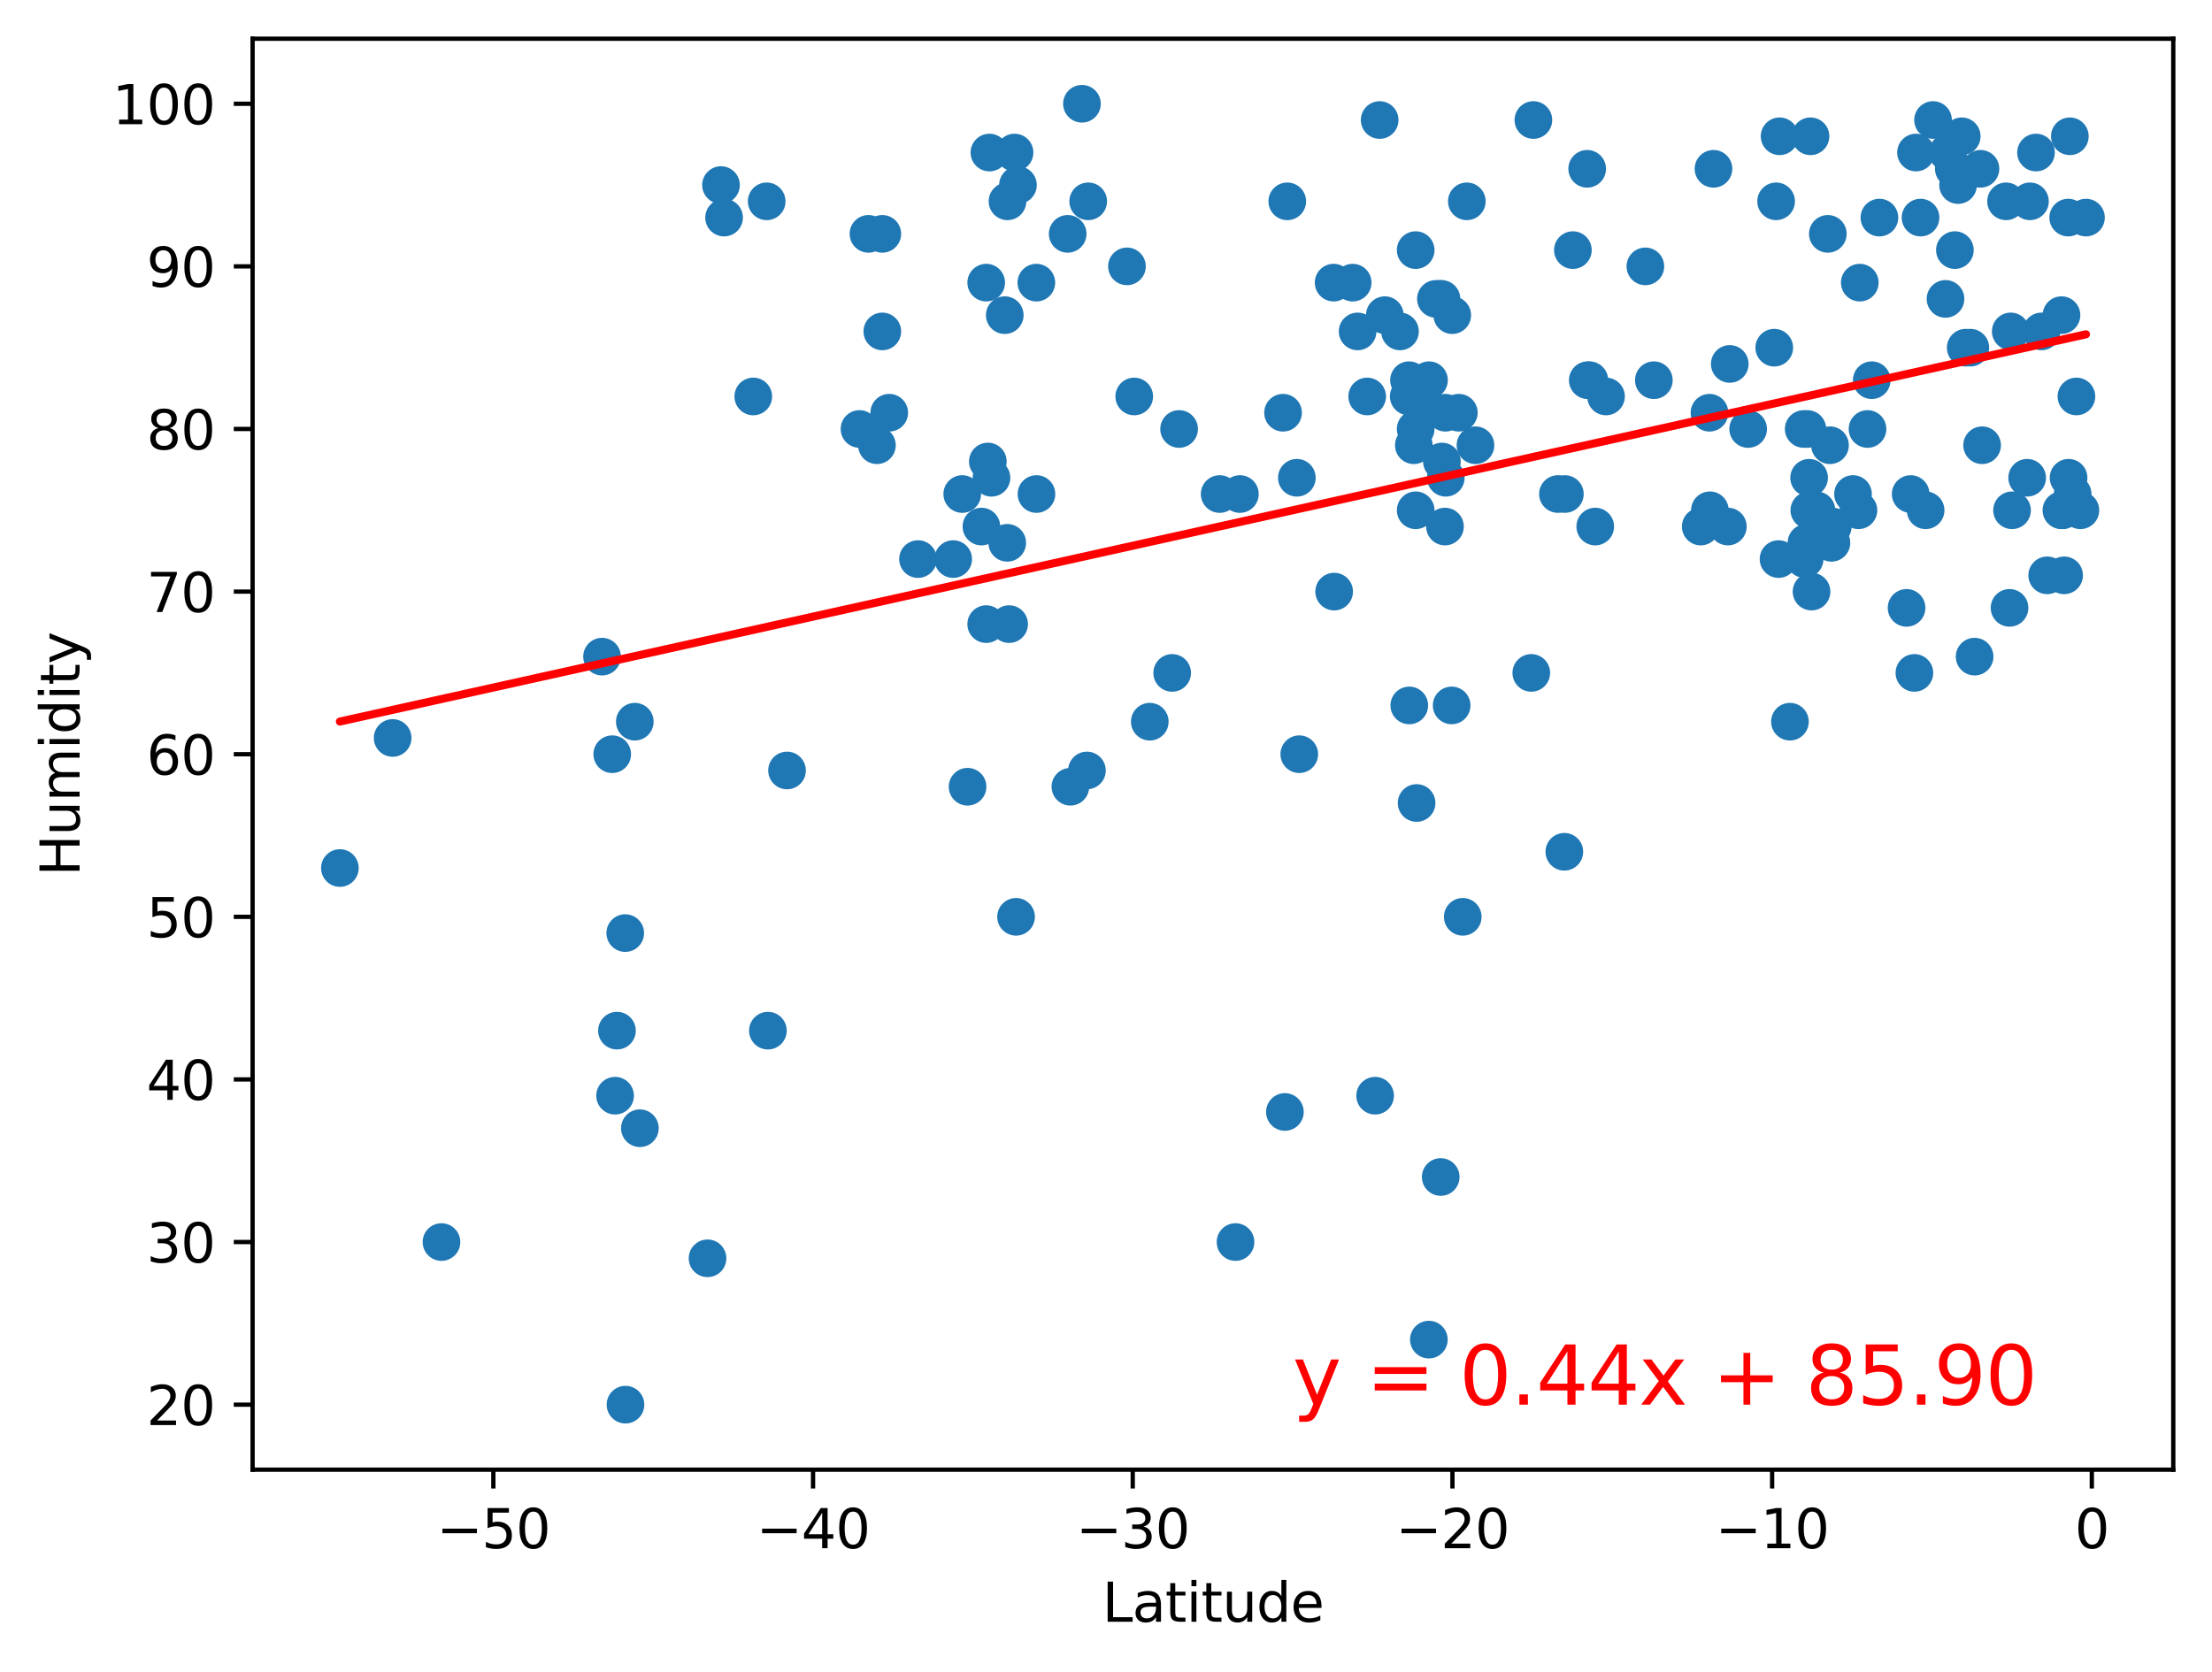 <?xml version="1.0" encoding="utf-8" standalone="no"?>
<!DOCTYPE svg PUBLIC "-//W3C//DTD SVG 1.1//EN"
  "http://www.w3.org/Graphics/SVG/1.1/DTD/svg11.dtd">
<svg xmlns:xlink="http://www.w3.org/1999/xlink" width="411.286pt" height="310.868pt" viewBox="0 0 411.286 310.868" xmlns="http://www.w3.org/2000/svg" version="1.1">
 <defs>
  <style type="text/css">*{stroke-linejoin: round; stroke-linecap: butt}</style>
 </defs>
 <g id="figure_1">
  <g id="patch_1">
   <path d="M 0 310.868 
L 411.286 310.868 
L 411.286 0 
L 0 0 
z
" style="fill: #ffffff"/>
  </g>
  <g id="axes_1">
   <g id="patch_2">
    <path d="M 46.966 273.312 
L 404.086 273.312 
L 404.086 7.2 
L 46.966 7.2 
z
" style="fill: #ffffff"/>
   </g>
   <g id="PathCollection_1">
    <defs>
     <path id="m01542897fd" d="M 0 3 
C 0.796 3 1.559 2.684 2.121 2.121 
C 2.684 1.559 3 0.796 3 0 
C 3 -0.796 2.684 -1.559 2.121 -2.121 
C 1.559 -2.684 0.796 -3 0 -3 
C -0.796 -3 -1.559 -2.684 -2.121 -2.121 
C -2.684 -1.559 -3 -0.796 -3 0 
C -3 0.796 -2.684 1.559 -2.121 2.121 
C -1.559 2.684 -0.796 3 0 3 
z
" style="stroke: #1f77b4"/>
    </defs>
    <g clip-path="url(#p24bef8f88e)">
     <use xlink:href="#m01542897fd" x="186.819" y="58.608" style="fill: #1f77b4; stroke: #1f77b4"/>
     <use xlink:href="#m01542897fd" x="384.548" y="40.464" style="fill: #1f77b4; stroke: #1f77b4"/>
     <use xlink:href="#m01542897fd" x="261.983" y="70.704" style="fill: #1f77b4; stroke: #1f77b4"/>
     <use xlink:href="#m01542897fd" x="113.833" y="140.256" style="fill: #1f77b4; stroke: #1f77b4"/>
     <use xlink:href="#m01542897fd" x="163.048" y="82.8" style="fill: #1f77b4; stroke: #1f77b4"/>
     <use xlink:href="#m01542897fd" x="134.633" y="40.464" style="fill: #1f77b4; stroke: #1f77b4"/>
     <use xlink:href="#m01542897fd" x="188.919" y="170.496" style="fill: #1f77b4; stroke: #1f77b4"/>
     <use xlink:href="#m01542897fd" x="266.986" y="55.584" style="fill: #1f77b4; stroke: #1f77b4"/>
     <use xlink:href="#m01542897fd" x="184.35" y="88.848" style="fill: #1f77b4; stroke: #1f77b4"/>
     <use xlink:href="#m01542897fd" x="269.911" y="131.184" style="fill: #1f77b4; stroke: #1f77b4"/>
     <use xlink:href="#m01542897fd" x="272.733" y="37.44" style="fill: #1f77b4; stroke: #1f77b4"/>
     <use xlink:href="#m01542897fd" x="73.006" y="137.232" style="fill: #1f77b4; stroke: #1f77b4"/>
     <use xlink:href="#m01542897fd" x="257.48" y="58.608" style="fill: #1f77b4; stroke: #1f77b4"/>
     <use xlink:href="#m01542897fd" x="63.198" y="161.424" style="fill: #1f77b4; stroke: #1f77b4"/>
     <use xlink:href="#m01542897fd" x="238.906" y="206.784" style="fill: #1f77b4; stroke: #1f77b4"/>
     <use xlink:href="#m01542897fd" x="183.371" y="52.56" style="fill: #1f77b4; stroke: #1f77b4"/>
     <use xlink:href="#m01542897fd" x="252.427" y="61.632" style="fill: #1f77b4; stroke: #1f77b4"/>
     <use xlink:href="#m01542897fd" x="114.362" y="203.76" style="fill: #1f77b4; stroke: #1f77b4"/>
     <use xlink:href="#m01542897fd" x="330.689" y="103.968" style="fill: #1f77b4; stroke: #1f77b4"/>
     <use xlink:href="#m01542897fd" x="251.51" y="52.56" style="fill: #1f77b4; stroke: #1f77b4"/>
     <use xlink:href="#m01542897fd" x="187.28" y="100.944" style="fill: #1f77b4; stroke: #1f77b4"/>
     <use xlink:href="#m01542897fd" x="263.394" y="149.328" style="fill: #1f77b4; stroke: #1f77b4"/>
     <use xlink:href="#m01542897fd" x="262.878" y="82.8" style="fill: #1f77b4; stroke: #1f77b4"/>
     <use xlink:href="#m01542897fd" x="164.052" y="61.632" style="fill: #1f77b4; stroke: #1f77b4"/>
     <use xlink:href="#m01542897fd" x="373.866" y="61.632" style="fill: #1f77b4; stroke: #1f77b4"/>
     <use xlink:href="#m01542897fd" x="262.925" y="73.728" style="fill: #1f77b4; stroke: #1f77b4"/>
     <use xlink:href="#m01542897fd" x="263.222" y="79.776" style="fill: #1f77b4; stroke: #1f77b4"/>
     <use xlink:href="#m01542897fd" x="146.337" y="143.28" style="fill: #1f77b4; stroke: #1f77b4"/>
     <use xlink:href="#m01542897fd" x="368.237" y="31.392" style="fill: #1f77b4; stroke: #1f77b4"/>
     <use xlink:href="#m01542897fd" x="385.376" y="91.872" style="fill: #1f77b4; stroke: #1f77b4"/>
     <use xlink:href="#m01542897fd" x="317.851" y="76.752" style="fill: #1f77b4; stroke: #1f77b4"/>
     <use xlink:href="#m01542897fd" x="344.535" y="91.872" style="fill: #1f77b4; stroke: #1f77b4"/>
     <use xlink:href="#m01542897fd" x="254.206" y="73.728" style="fill: #1f77b4; stroke: #1f77b4"/>
     <use xlink:href="#m01542897fd" x="268.02" y="55.584" style="fill: #1f77b4; stroke: #1f77b4"/>
     <use xlink:href="#m01542897fd" x="267.632" y="55.584" style="fill: #1f77b4; stroke: #1f77b4"/>
     <use xlink:href="#m01542897fd" x="335.881" y="100.944" style="fill: #1f77b4; stroke: #1f77b4"/>
     <use xlink:href="#m01542897fd" x="111.941" y="122.112" style="fill: #1f77b4; stroke: #1f77b4"/>
     <use xlink:href="#m01542897fd" x="192.692" y="52.56" style="fill: #1f77b4; stroke: #1f77b4"/>
     <use xlink:href="#m01542897fd" x="295.221" y="70.704" style="fill: #1f77b4; stroke: #1f77b4"/>
     <use xlink:href="#m01542897fd" x="118.975" y="209.808" style="fill: #1f77b4; stroke: #1f77b4"/>
     <use xlink:href="#m01542897fd" x="183.675" y="85.824" style="fill: #1f77b4; stroke: #1f77b4"/>
     <use xlink:href="#m01542897fd" x="179.903" y="146.304" style="fill: #1f77b4; stroke: #1f77b4"/>
     <use xlink:href="#m01542897fd" x="263.222" y="94.896" style="fill: #1f77b4; stroke: #1f77b4"/>
     <use xlink:href="#m01542897fd" x="134.057" y="34.416" style="fill: #1f77b4; stroke: #1f77b4"/>
     <use xlink:href="#m01542897fd" x="178.913" y="91.872" style="fill: #1f77b4; stroke: #1f77b4"/>
     <use xlink:href="#m01542897fd" x="165.34" y="76.752" style="fill: #1f77b4; stroke: #1f77b4"/>
     <use xlink:href="#m01542897fd" x="366.352" y="64.656" style="fill: #1f77b4; stroke: #1f77b4"/>
     <use xlink:href="#m01542897fd" x="265.673" y="249.12" style="fill: #1f77b4; stroke: #1f77b4"/>
     <use xlink:href="#m01542897fd" x="268.823" y="88.848" style="fill: #1f77b4; stroke: #1f77b4"/>
     <use xlink:href="#m01542897fd" x="217.946" y="125.136" style="fill: #1f77b4; stroke: #1f77b4"/>
     <use xlink:href="#m01542897fd" x="230.54" y="91.872" style="fill: #1f77b4; stroke: #1f77b4"/>
     <use xlink:href="#m01542897fd" x="238.562" y="76.752" style="fill: #1f77b4; stroke: #1f77b4"/>
     <use xlink:href="#m01542897fd" x="355.258" y="91.872" style="fill: #1f77b4; stroke: #1f77b4"/>
     <use xlink:href="#m01542897fd" x="267.878" y="218.88" style="fill: #1f77b4; stroke: #1f77b4"/>
     <use xlink:href="#m01542897fd" x="248.064" y="110.016" style="fill: #1f77b4; stroke: #1f77b4"/>
     <use xlink:href="#m01542897fd" x="131.556" y="234" style="fill: #1f77b4; stroke: #1f77b4"/>
     <use xlink:href="#m01542897fd" x="336.052" y="79.776" style="fill: #1f77b4; stroke: #1f77b4"/>
     <use xlink:href="#m01542897fd" x="358.039" y="94.896" style="fill: #1f77b4; stroke: #1f77b4"/>
     <use xlink:href="#m01542897fd" x="189.272" y="34.416" style="fill: #1f77b4; stroke: #1f77b4"/>
     <use xlink:href="#m01542897fd" x="187.326" y="37.44" style="fill: #1f77b4; stroke: #1f77b4"/>
     <use xlink:href="#m01542897fd" x="380.645" y="106.992" style="fill: #1f77b4; stroke: #1f77b4"/>
     <use xlink:href="#m01542897fd" x="330.887" y="25.344" style="fill: #1f77b4; stroke: #1f77b4"/>
     <use xlink:href="#m01542897fd" x="142.779" y="191.664" style="fill: #1f77b4; stroke: #1f77b4"/>
     <use xlink:href="#m01542897fd" x="209.539" y="49.536" style="fill: #1f77b4; stroke: #1f77b4"/>
     <use xlink:href="#m01542897fd" x="376.92" y="88.848" style="fill: #1f77b4; stroke: #1f77b4"/>
     <use xlink:href="#m01542897fd" x="383.791" y="106.992" style="fill: #1f77b4; stroke: #1f77b4"/>
     <use xlink:href="#m01542897fd" x="336.376" y="88.848" style="fill: #1f77b4; stroke: #1f77b4"/>
     <use xlink:href="#m01542897fd" x="161.476" y="43.488" style="fill: #1f77b4; stroke: #1f77b4"/>
     <use xlink:href="#m01542897fd" x="268.671" y="97.92" style="fill: #1f77b4; stroke: #1f77b4"/>
     <use xlink:href="#m01542897fd" x="332.81" y="134.208" style="fill: #1f77b4; stroke: #1f77b4"/>
     <use xlink:href="#m01542897fd" x="219.235" y="79.776" style="fill: #1f77b4; stroke: #1f77b4"/>
     <use xlink:href="#m01542897fd" x="356.249" y="28.368" style="fill: #1f77b4; stroke: #1f77b4"/>
     <use xlink:href="#m01542897fd" x="292.453" y="46.512" style="fill: #1f77b4; stroke: #1f77b4"/>
     <use xlink:href="#m01542897fd" x="340.527" y="100.944" style="fill: #1f77b4; stroke: #1f77b4"/>
     <use xlink:href="#m01542897fd" x="202.096" y="143.28" style="fill: #1f77b4; stroke: #1f77b4"/>
     <use xlink:href="#m01542897fd" x="247.965" y="52.56" style="fill: #1f77b4; stroke: #1f77b4"/>
     <use xlink:href="#m01542897fd" x="329.897" y="64.656" style="fill: #1f77b4; stroke: #1f77b4"/>
     <use xlink:href="#m01542897fd" x="241.129" y="88.848" style="fill: #1f77b4; stroke: #1f77b4"/>
     <use xlink:href="#m01542897fd" x="378.561" y="28.368" style="fill: #1f77b4; stroke: #1f77b4"/>
     <use xlink:href="#m01542897fd" x="187.631" y="116.064" style="fill: #1f77b4; stroke: #1f77b4"/>
     <use xlink:href="#m01542897fd" x="290.962" y="91.872" style="fill: #1f77b4; stroke: #1f77b4"/>
     <use xlink:href="#m01542897fd" x="387.853" y="40.464" style="fill: #1f77b4; stroke: #1f77b4"/>
     <use xlink:href="#m01542897fd" x="305.93" y="49.536" style="fill: #1f77b4; stroke: #1f77b4"/>
     <use xlink:href="#m01542897fd" x="177.228" y="103.968" style="fill: #1f77b4; stroke: #1f77b4"/>
     <use xlink:href="#m01542897fd" x="82.086" y="230.976" style="fill: #1f77b4; stroke: #1f77b4"/>
     <use xlink:href="#m01542897fd" x="260.307" y="61.632" style="fill: #1f77b4; stroke: #1f77b4"/>
     <use xlink:href="#m01542897fd" x="285.108" y="22.32" style="fill: #1f77b4; stroke: #1f77b4"/>
     <use xlink:href="#m01542897fd" x="349.445" y="40.464" style="fill: #1f77b4; stroke: #1f77b4"/>
     <use xlink:href="#m01542897fd" x="199.024" y="146.304" style="fill: #1f77b4; stroke: #1f77b4"/>
     <use xlink:href="#m01542897fd" x="188.639" y="28.368" style="fill: #1f77b4; stroke: #1f77b4"/>
     <use xlink:href="#m01542897fd" x="116.3" y="261.216" style="fill: #1f77b4; stroke: #1f77b4"/>
     <use xlink:href="#m01542897fd" x="192.713" y="91.872" style="fill: #1f77b4; stroke: #1f77b4"/>
     <use xlink:href="#m01542897fd" x="373.64" y="113.04" style="fill: #1f77b4; stroke: #1f77b4"/>
     <use xlink:href="#m01542897fd" x="118.033" y="134.208" style="fill: #1f77b4; stroke: #1f77b4"/>
     <use xlink:href="#m01542897fd" x="348.02" y="70.704" style="fill: #1f77b4; stroke: #1f77b4"/>
     <use xlink:href="#m01542897fd" x="274.342" y="82.8" style="fill: #1f77b4; stroke: #1f77b4"/>
     <use xlink:href="#m01542897fd" x="210.893" y="73.728" style="fill: #1f77b4; stroke: #1f77b4"/>
     <use xlink:href="#m01542897fd" x="383.515" y="94.896" style="fill: #1f77b4; stroke: #1f77b4"/>
     <use xlink:href="#m01542897fd" x="114.715" y="191.664" style="fill: #1f77b4; stroke: #1f77b4"/>
     <use xlink:href="#m01542897fd" x="268.745" y="76.752" style="fill: #1f77b4; stroke: #1f77b4"/>
     <use xlink:href="#m01542897fd" x="321.269" y="97.92" style="fill: #1f77b4; stroke: #1f77b4"/>
     <use xlink:href="#m01542897fd" x="336.633" y="25.344" style="fill: #1f77b4; stroke: #1f77b4"/>
     <use xlink:href="#m01542897fd" x="183.368" y="116.064" style="fill: #1f77b4; stroke: #1f77b4"/>
     <use xlink:href="#m01542897fd" x="159.808" y="79.776" style="fill: #1f77b4; stroke: #1f77b4"/>
     <use xlink:href="#m01542897fd" x="140.059" y="73.728" style="fill: #1f77b4; stroke: #1f77b4"/>
     <use xlink:href="#m01542897fd" x="270.02" y="58.608" style="fill: #1f77b4; stroke: #1f77b4"/>
     <use xlink:href="#m01542897fd" x="265.699" y="70.704" style="fill: #1f77b4; stroke: #1f77b4"/>
     <use xlink:href="#m01542897fd" x="363.482" y="46.512" style="fill: #1f77b4; stroke: #1f77b4"/>
     <use xlink:href="#m01542897fd" x="359.419" y="22.32" style="fill: #1f77b4; stroke: #1f77b4"/>
     <use xlink:href="#m01542897fd" x="357.092" y="40.464" style="fill: #1f77b4; stroke: #1f77b4"/>
     <use xlink:href="#m01542897fd" x="116.255" y="173.52" style="fill: #1f77b4; stroke: #1f77b4"/>
     <use xlink:href="#m01542897fd" x="295.113" y="31.392" style="fill: #1f77b4; stroke: #1f77b4"/>
     <use xlink:href="#m01542897fd" x="355.951" y="125.136" style="fill: #1f77b4; stroke: #1f77b4"/>
     <use xlink:href="#m01542897fd" x="241.578" y="140.256" style="fill: #1f77b4; stroke: #1f77b4"/>
     <use xlink:href="#m01542897fd" x="377.437" y="37.44" style="fill: #1f77b4; stroke: #1f77b4"/>
     <use xlink:href="#m01542897fd" x="296.609" y="97.92" style="fill: #1f77b4; stroke: #1f77b4"/>
     <use xlink:href="#m01542897fd" x="170.69" y="103.968" style="fill: #1f77b4; stroke: #1f77b4"/>
     <use xlink:href="#m01542897fd" x="384.855" y="25.344" style="fill: #1f77b4; stroke: #1f77b4"/>
     <use xlink:href="#m01542897fd" x="183.966" y="28.368" style="fill: #1f77b4; stroke: #1f77b4"/>
     <use xlink:href="#m01542897fd" x="345.796" y="52.56" style="fill: #1f77b4; stroke: #1f77b4"/>
     <use xlink:href="#m01542897fd" x="182.48" y="97.92" style="fill: #1f77b4; stroke: #1f77b4"/>
     <use xlink:href="#m01542897fd" x="261.934" y="73.728" style="fill: #1f77b4; stroke: #1f77b4"/>
     <use xlink:href="#m01542897fd" x="335.372" y="79.776" style="fill: #1f77b4; stroke: #1f77b4"/>
     <use xlink:href="#m01542897fd" x="201.171" y="19.296" style="fill: #1f77b4; stroke: #1f77b4"/>
     <use xlink:href="#m01542897fd" x="289.674" y="91.872" style="fill: #1f77b4; stroke: #1f77b4"/>
     <use xlink:href="#m01542897fd" x="354.496" y="113.04" style="fill: #1f77b4; stroke: #1f77b4"/>
     <use xlink:href="#m01542897fd" x="386.813" y="94.896" style="fill: #1f77b4; stroke: #1f77b4"/>
     <use xlink:href="#m01542897fd" x="379.583" y="61.632" style="fill: #1f77b4; stroke: #1f77b4"/>
     <use xlink:href="#m01542897fd" x="363.283" y="31.392" style="fill: #1f77b4; stroke: #1f77b4"/>
     <use xlink:href="#m01542897fd" x="321.619" y="67.68" style="fill: #1f77b4; stroke: #1f77b4"/>
     <use xlink:href="#m01542897fd" x="365.492" y="64.656" style="fill: #1f77b4; stroke: #1f77b4"/>
     <use xlink:href="#m01542897fd" x="325.042" y="79.776" style="fill: #1f77b4; stroke: #1f77b4"/>
     <use xlink:href="#m01542897fd" x="337.741" y="94.896" style="fill: #1f77b4; stroke: #1f77b4"/>
     <use xlink:href="#m01542897fd" x="362.157" y="28.368" style="fill: #1f77b4; stroke: #1f77b4"/>
     <use xlink:href="#m01542897fd" x="264.486" y="73.728" style="fill: #1f77b4; stroke: #1f77b4"/>
     <use xlink:href="#m01542897fd" x="307.506" y="70.704" style="fill: #1f77b4; stroke: #1f77b4"/>
     <use xlink:href="#m01542897fd" x="239.346" y="37.44" style="fill: #1f77b4; stroke: #1f77b4"/>
     <use xlink:href="#m01542897fd" x="384.618" y="88.848" style="fill: #1f77b4; stroke: #1f77b4"/>
     <use xlink:href="#m01542897fd" x="317.926" y="94.896" style="fill: #1f77b4; stroke: #1f77b4"/>
     <use xlink:href="#m01542897fd" x="142.554" y="37.44" style="fill: #1f77b4; stroke: #1f77b4"/>
     <use xlink:href="#m01542897fd" x="345.55" y="94.896" style="fill: #1f77b4; stroke: #1f77b4"/>
     <use xlink:href="#m01542897fd" x="164.052" y="43.488" style="fill: #1f77b4; stroke: #1f77b4"/>
     <use xlink:href="#m01542897fd" x="202.335" y="37.44" style="fill: #1f77b4; stroke: #1f77b4"/>
     <use xlink:href="#m01542897fd" x="229.725" y="230.976" style="fill: #1f77b4; stroke: #1f77b4"/>
     <use xlink:href="#m01542897fd" x="290.863" y="158.4" style="fill: #1f77b4; stroke: #1f77b4"/>
     <use xlink:href="#m01542897fd" x="383.286" y="94.896" style="fill: #1f77b4; stroke: #1f77b4"/>
     <use xlink:href="#m01542897fd" x="368.542" y="82.8" style="fill: #1f77b4; stroke: #1f77b4"/>
     <use xlink:href="#m01542897fd" x="339.856" y="43.488" style="fill: #1f77b4; stroke: #1f77b4"/>
     <use xlink:href="#m01542897fd" x="271.977" y="170.496" style="fill: #1f77b4; stroke: #1f77b4"/>
     <use xlink:href="#m01542897fd" x="361.735" y="55.584" style="fill: #1f77b4; stroke: #1f77b4"/>
     <use xlink:href="#m01542897fd" x="256.527" y="22.32" style="fill: #1f77b4; stroke: #1f77b4"/>
     <use xlink:href="#m01542897fd" x="336.826" y="110.016" style="fill: #1f77b4; stroke: #1f77b4"/>
     <use xlink:href="#m01542897fd" x="198.519" y="43.488" style="fill: #1f77b4; stroke: #1f77b4"/>
     <use xlink:href="#m01542897fd" x="262.033" y="131.184" style="fill: #1f77b4; stroke: #1f77b4"/>
     <use xlink:href="#m01542897fd" x="255.682" y="203.76" style="fill: #1f77b4; stroke: #1f77b4"/>
     <use xlink:href="#m01542897fd" x="374.106" y="94.896" style="fill: #1f77b4; stroke: #1f77b4"/>
     <use xlink:href="#m01542897fd" x="263.222" y="46.512" style="fill: #1f77b4; stroke: #1f77b4"/>
     <use xlink:href="#m01542897fd" x="372.992" y="37.44" style="fill: #1f77b4; stroke: #1f77b4"/>
     <use xlink:href="#m01542897fd" x="336.414" y="94.896" style="fill: #1f77b4; stroke: #1f77b4"/>
     <use xlink:href="#m01542897fd" x="340.259" y="82.8" style="fill: #1f77b4; stroke: #1f77b4"/>
     <use xlink:href="#m01542897fd" x="295.519" y="70.704" style="fill: #1f77b4; stroke: #1f77b4"/>
     <use xlink:href="#m01542897fd" x="340.776" y="97.92" style="fill: #1f77b4; stroke: #1f77b4"/>
     <use xlink:href="#m01542897fd" x="213.785" y="134.208" style="fill: #1f77b4; stroke: #1f77b4"/>
     <use xlink:href="#m01542897fd" x="318.597" y="31.392" style="fill: #1f77b4; stroke: #1f77b4"/>
     <use xlink:href="#m01542897fd" x="271.247" y="76.752" style="fill: #1f77b4; stroke: #1f77b4"/>
     <use xlink:href="#m01542897fd" x="364.754" y="25.344" style="fill: #1f77b4; stroke: #1f77b4"/>
     <use xlink:href="#m01542897fd" x="335.544" y="103.968" style="fill: #1f77b4; stroke: #1f77b4"/>
     <use xlink:href="#m01542897fd" x="364.071" y="34.416" style="fill: #1f77b4; stroke: #1f77b4"/>
     <use xlink:href="#m01542897fd" x="367.147" y="122.112" style="fill: #1f77b4; stroke: #1f77b4"/>
     <use xlink:href="#m01542897fd" x="298.613" y="73.728" style="fill: #1f77b4; stroke: #1f77b4"/>
     <use xlink:href="#m01542897fd" x="316.225" y="97.92" style="fill: #1f77b4; stroke: #1f77b4"/>
     <use xlink:href="#m01542897fd" x="268.098" y="85.824" style="fill: #1f77b4; stroke: #1f77b4"/>
     <use xlink:href="#m01542897fd" x="383.3" y="58.608" style="fill: #1f77b4; stroke: #1f77b4"/>
     <use xlink:href="#m01542897fd" x="330.24" y="37.44" style="fill: #1f77b4; stroke: #1f77b4"/>
     <use xlink:href="#m01542897fd" x="226.777" y="91.872" style="fill: #1f77b4; stroke: #1f77b4"/>
     <use xlink:href="#m01542897fd" x="386.078" y="73.728" style="fill: #1f77b4; stroke: #1f77b4"/>
     <use xlink:href="#m01542897fd" x="347.234" y="79.776" style="fill: #1f77b4; stroke: #1f77b4"/>
     <use xlink:href="#m01542897fd" x="284.72" y="125.136" style="fill: #1f77b4; stroke: #1f77b4"/>
    </g>
   </g>
   <g id="matplotlib.axis_1">
    <g id="xtick_1">
     <g id="line2d_1">
      <defs>
       <path id="mdd7826f8c9" d="M 0 0 
L 0 3.5 
" style="stroke: #000000; stroke-width: 0.8"/>
      </defs>
      <g>
       <use xlink:href="#mdd7826f8c9" x="91.731" y="273.312" style="stroke: #000000; stroke-width: 0.8"/>
      </g>
     </g>
     <g id="text_1">
      <!-- −50 -->
      <g transform="translate(81.178 287.91) scale(0.1 -0.1)">
       <defs>
        <path id="DejaVuSans-2212" d="M 678 2272 
L 4684 2272 
L 4684 1741 
L 678 1741 
L 678 2272 
z
" transform="scale(0.016)"/>
        <path id="DejaVuSans-35" d="M 691 4666 
L 3169 4666 
L 3169 4134 
L 1269 4134 
L 1269 2991 
Q 1406 3038 1543 3061 
Q 1681 3084 1819 3084 
Q 2600 3084 3056 2656 
Q 3513 2228 3513 1497 
Q 3513 744 3044 326 
Q 2575 -91 1722 -91 
Q 1428 -91 1123 -41 
Q 819 9 494 109 
L 494 744 
Q 775 591 1075 516 
Q 1375 441 1709 441 
Q 2250 441 2565 725 
Q 2881 1009 2881 1497 
Q 2881 1984 2565 2268 
Q 2250 2553 1709 2553 
Q 1456 2553 1204 2497 
Q 953 2441 691 2322 
L 691 4666 
z
" transform="scale(0.016)"/>
        <path id="DejaVuSans-30" d="M 2034 4250 
Q 1547 4250 1301 3770 
Q 1056 3291 1056 2328 
Q 1056 1369 1301 889 
Q 1547 409 2034 409 
Q 2525 409 2770 889 
Q 3016 1369 3016 2328 
Q 3016 3291 2770 3770 
Q 2525 4250 2034 4250 
z
M 2034 4750 
Q 2819 4750 3233 4129 
Q 3647 3509 3647 2328 
Q 3647 1150 3233 529 
Q 2819 -91 2034 -91 
Q 1250 -91 836 529 
Q 422 1150 422 2328 
Q 422 3509 836 4129 
Q 1250 4750 2034 4750 
z
" transform="scale(0.016)"/>
       </defs>
       <use xlink:href="#DejaVuSans-2212"/>
       <use xlink:href="#DejaVuSans-35" x="83.789"/>
       <use xlink:href="#DejaVuSans-30" x="147.412"/>
      </g>
     </g>
    </g>
    <g id="xtick_2">
     <g id="line2d_2">
      <g>
       <use xlink:href="#mdd7826f8c9" x="151.173" y="273.312" style="stroke: #000000; stroke-width: 0.8"/>
      </g>
     </g>
     <g id="text_2">
      <!-- −40 -->
      <g transform="translate(140.621 287.91) scale(0.1 -0.1)">
       <defs>
        <path id="DejaVuSans-34" d="M 2419 4116 
L 825 1625 
L 2419 1625 
L 2419 4116 
z
M 2253 4666 
L 3047 4666 
L 3047 1625 
L 3713 1625 
L 3713 1100 
L 3047 1100 
L 3047 0 
L 2419 0 
L 2419 1100 
L 313 1100 
L 313 1709 
L 2253 4666 
z
" transform="scale(0.016)"/>
       </defs>
       <use xlink:href="#DejaVuSans-2212"/>
       <use xlink:href="#DejaVuSans-34" x="83.789"/>
       <use xlink:href="#DejaVuSans-30" x="147.412"/>
      </g>
     </g>
    </g>
    <g id="xtick_3">
     <g id="line2d_3">
      <g>
       <use xlink:href="#mdd7826f8c9" x="210.615" y="273.312" style="stroke: #000000; stroke-width: 0.8"/>
      </g>
     </g>
     <g id="text_3">
      <!-- −30 -->
      <g transform="translate(200.063 287.91) scale(0.1 -0.1)">
       <defs>
        <path id="DejaVuSans-33" d="M 2597 2516 
Q 3050 2419 3304 2112 
Q 3559 1806 3559 1356 
Q 3559 666 3084 287 
Q 2609 -91 1734 -91 
Q 1441 -91 1130 -33 
Q 819 25 488 141 
L 488 750 
Q 750 597 1062 519 
Q 1375 441 1716 441 
Q 2309 441 2620 675 
Q 2931 909 2931 1356 
Q 2931 1769 2642 2001 
Q 2353 2234 1838 2234 
L 1294 2234 
L 1294 2753 
L 1863 2753 
Q 2328 2753 2575 2939 
Q 2822 3125 2822 3475 
Q 2822 3834 2567 4026 
Q 2313 4219 1838 4219 
Q 1578 4219 1281 4162 
Q 984 4106 628 3988 
L 628 4550 
Q 988 4650 1302 4700 
Q 1616 4750 1894 4750 
Q 2613 4750 3031 4423 
Q 3450 4097 3450 3541 
Q 3450 3153 3228 2886 
Q 3006 2619 2597 2516 
z
" transform="scale(0.016)"/>
       </defs>
       <use xlink:href="#DejaVuSans-2212"/>
       <use xlink:href="#DejaVuSans-33" x="83.789"/>
       <use xlink:href="#DejaVuSans-30" x="147.412"/>
      </g>
     </g>
    </g>
    <g id="xtick_4">
     <g id="line2d_4">
      <g>
       <use xlink:href="#mdd7826f8c9" x="270.058" y="273.312" style="stroke: #000000; stroke-width: 0.8"/>
      </g>
     </g>
     <g id="text_4">
      <!-- −20 -->
      <g transform="translate(259.505 287.91) scale(0.1 -0.1)">
       <defs>
        <path id="DejaVuSans-32" d="M 1228 531 
L 3431 531 
L 3431 0 
L 469 0 
L 469 531 
Q 828 903 1448 1529 
Q 2069 2156 2228 2338 
Q 2531 2678 2651 2914 
Q 2772 3150 2772 3378 
Q 2772 3750 2511 3984 
Q 2250 4219 1831 4219 
Q 1534 4219 1204 4116 
Q 875 4013 500 3803 
L 500 4441 
Q 881 4594 1212 4672 
Q 1544 4750 1819 4750 
Q 2544 4750 2975 4387 
Q 3406 4025 3406 3419 
Q 3406 3131 3298 2873 
Q 3191 2616 2906 2266 
Q 2828 2175 2409 1742 
Q 1991 1309 1228 531 
z
" transform="scale(0.016)"/>
       </defs>
       <use xlink:href="#DejaVuSans-2212"/>
       <use xlink:href="#DejaVuSans-32" x="83.789"/>
       <use xlink:href="#DejaVuSans-30" x="147.412"/>
      </g>
     </g>
    </g>
    <g id="xtick_5">
     <g id="line2d_5">
      <g>
       <use xlink:href="#mdd7826f8c9" x="329.5" y="273.312" style="stroke: #000000; stroke-width: 0.8"/>
      </g>
     </g>
     <g id="text_5">
      <!-- −10 -->
      <g transform="translate(318.948 287.91) scale(0.1 -0.1)">
       <defs>
        <path id="DejaVuSans-31" d="M 794 531 
L 1825 531 
L 1825 4091 
L 703 3866 
L 703 4441 
L 1819 4666 
L 2450 4666 
L 2450 531 
L 3481 531 
L 3481 0 
L 794 0 
L 794 531 
z
" transform="scale(0.016)"/>
       </defs>
       <use xlink:href="#DejaVuSans-2212"/>
       <use xlink:href="#DejaVuSans-31" x="83.789"/>
       <use xlink:href="#DejaVuSans-30" x="147.412"/>
      </g>
     </g>
    </g>
    <g id="xtick_6">
     <g id="line2d_6">
      <g>
       <use xlink:href="#mdd7826f8c9" x="388.942" y="273.312" style="stroke: #000000; stroke-width: 0.8"/>
      </g>
     </g>
     <g id="text_6">
      <!-- 0 -->
      <g transform="translate(385.761 287.91) scale(0.1 -0.1)">
       <use xlink:href="#DejaVuSans-30"/>
      </g>
     </g>
    </g>
    <g id="text_7">
     <!-- Latitude -->
     <g transform="translate(204.947 301.589) scale(0.1 -0.1)">
      <defs>
       <path id="DejaVuSans-4c" d="M 628 4666 
L 1259 4666 
L 1259 531 
L 3531 531 
L 3531 0 
L 628 0 
L 628 4666 
z
" transform="scale(0.016)"/>
       <path id="DejaVuSans-61" d="M 2194 1759 
Q 1497 1759 1228 1600 
Q 959 1441 959 1056 
Q 959 750 1161 570 
Q 1363 391 1709 391 
Q 2188 391 2477 730 
Q 2766 1069 2766 1631 
L 2766 1759 
L 2194 1759 
z
M 3341 1997 
L 3341 0 
L 2766 0 
L 2766 531 
Q 2569 213 2275 61 
Q 1981 -91 1556 -91 
Q 1019 -91 701 211 
Q 384 513 384 1019 
Q 384 1609 779 1909 
Q 1175 2209 1959 2209 
L 2766 2209 
L 2766 2266 
Q 2766 2663 2505 2880 
Q 2244 3097 1772 3097 
Q 1472 3097 1187 3025 
Q 903 2953 641 2809 
L 641 3341 
Q 956 3463 1253 3523 
Q 1550 3584 1831 3584 
Q 2591 3584 2966 3190 
Q 3341 2797 3341 1997 
z
" transform="scale(0.016)"/>
       <path id="DejaVuSans-74" d="M 1172 4494 
L 1172 3500 
L 2356 3500 
L 2356 3053 
L 1172 3053 
L 1172 1153 
Q 1172 725 1289 603 
Q 1406 481 1766 481 
L 2356 481 
L 2356 0 
L 1766 0 
Q 1100 0 847 248 
Q 594 497 594 1153 
L 594 3053 
L 172 3053 
L 172 3500 
L 594 3500 
L 594 4494 
L 1172 4494 
z
" transform="scale(0.016)"/>
       <path id="DejaVuSans-69" d="M 603 3500 
L 1178 3500 
L 1178 0 
L 603 0 
L 603 3500 
z
M 603 4863 
L 1178 4863 
L 1178 4134 
L 603 4134 
L 603 4863 
z
" transform="scale(0.016)"/>
       <path id="DejaVuSans-75" d="M 544 1381 
L 544 3500 
L 1119 3500 
L 1119 1403 
Q 1119 906 1312 657 
Q 1506 409 1894 409 
Q 2359 409 2629 706 
Q 2900 1003 2900 1516 
L 2900 3500 
L 3475 3500 
L 3475 0 
L 2900 0 
L 2900 538 
Q 2691 219 2414 64 
Q 2138 -91 1772 -91 
Q 1169 -91 856 284 
Q 544 659 544 1381 
z
M 1991 3584 
L 1991 3584 
z
" transform="scale(0.016)"/>
       <path id="DejaVuSans-64" d="M 2906 2969 
L 2906 4863 
L 3481 4863 
L 3481 0 
L 2906 0 
L 2906 525 
Q 2725 213 2448 61 
Q 2172 -91 1784 -91 
Q 1150 -91 751 415 
Q 353 922 353 1747 
Q 353 2572 751 3078 
Q 1150 3584 1784 3584 
Q 2172 3584 2448 3432 
Q 2725 3281 2906 2969 
z
M 947 1747 
Q 947 1113 1208 752 
Q 1469 391 1925 391 
Q 2381 391 2643 752 
Q 2906 1113 2906 1747 
Q 2906 2381 2643 2742 
Q 2381 3103 1925 3103 
Q 1469 3103 1208 2742 
Q 947 2381 947 1747 
z
" transform="scale(0.016)"/>
       <path id="DejaVuSans-65" d="M 3597 1894 
L 3597 1613 
L 953 1613 
Q 991 1019 1311 708 
Q 1631 397 2203 397 
Q 2534 397 2845 478 
Q 3156 559 3463 722 
L 3463 178 
Q 3153 47 2828 -22 
Q 2503 -91 2169 -91 
Q 1331 -91 842 396 
Q 353 884 353 1716 
Q 353 2575 817 3079 
Q 1281 3584 2069 3584 
Q 2775 3584 3186 3129 
Q 3597 2675 3597 1894 
z
M 3022 2063 
Q 3016 2534 2758 2815 
Q 2500 3097 2075 3097 
Q 1594 3097 1305 2825 
Q 1016 2553 972 2059 
L 3022 2063 
z
" transform="scale(0.016)"/>
      </defs>
      <use xlink:href="#DejaVuSans-4c"/>
      <use xlink:href="#DejaVuSans-61" x="55.713"/>
      <use xlink:href="#DejaVuSans-74" x="116.992"/>
      <use xlink:href="#DejaVuSans-69" x="156.201"/>
      <use xlink:href="#DejaVuSans-74" x="183.984"/>
      <use xlink:href="#DejaVuSans-75" x="223.193"/>
      <use xlink:href="#DejaVuSans-64" x="286.572"/>
      <use xlink:href="#DejaVuSans-65" x="350.049"/>
     </g>
    </g>
   </g>
   <g id="matplotlib.axis_2">
    <g id="ytick_1">
     <g id="line2d_7">
      <defs>
       <path id="m7984c715df" d="M 0 0 
L -3.5 0 
" style="stroke: #000000; stroke-width: 0.8"/>
      </defs>
      <g>
       <use xlink:href="#m7984c715df" x="46.966" y="261.216" style="stroke: #000000; stroke-width: 0.8"/>
      </g>
     </g>
     <g id="text_8">
      <!-- 20 -->
      <g transform="translate(27.241 265.015) scale(0.1 -0.1)">
       <use xlink:href="#DejaVuSans-32"/>
       <use xlink:href="#DejaVuSans-30" x="63.623"/>
      </g>
     </g>
    </g>
    <g id="ytick_2">
     <g id="line2d_8">
      <g>
       <use xlink:href="#m7984c715df" x="46.966" y="230.976" style="stroke: #000000; stroke-width: 0.8"/>
      </g>
     </g>
     <g id="text_9">
      <!-- 30 -->
      <g transform="translate(27.241 234.775) scale(0.1 -0.1)">
       <use xlink:href="#DejaVuSans-33"/>
       <use xlink:href="#DejaVuSans-30" x="63.623"/>
      </g>
     </g>
    </g>
    <g id="ytick_3">
     <g id="line2d_9">
      <g>
       <use xlink:href="#m7984c715df" x="46.966" y="200.736" style="stroke: #000000; stroke-width: 0.8"/>
      </g>
     </g>
     <g id="text_10">
      <!-- 40 -->
      <g transform="translate(27.241 204.535) scale(0.1 -0.1)">
       <use xlink:href="#DejaVuSans-34"/>
       <use xlink:href="#DejaVuSans-30" x="63.623"/>
      </g>
     </g>
    </g>
    <g id="ytick_4">
     <g id="line2d_10">
      <g>
       <use xlink:href="#m7984c715df" x="46.966" y="170.496" style="stroke: #000000; stroke-width: 0.8"/>
      </g>
     </g>
     <g id="text_11">
      <!-- 50 -->
      <g transform="translate(27.241 174.295) scale(0.1 -0.1)">
       <use xlink:href="#DejaVuSans-35"/>
       <use xlink:href="#DejaVuSans-30" x="63.623"/>
      </g>
     </g>
    </g>
    <g id="ytick_5">
     <g id="line2d_11">
      <g>
       <use xlink:href="#m7984c715df" x="46.966" y="140.256" style="stroke: #000000; stroke-width: 0.8"/>
      </g>
     </g>
     <g id="text_12">
      <!-- 60 -->
      <g transform="translate(27.241 144.055) scale(0.1 -0.1)">
       <defs>
        <path id="DejaVuSans-36" d="M 2113 2584 
Q 1688 2584 1439 2293 
Q 1191 2003 1191 1497 
Q 1191 994 1439 701 
Q 1688 409 2113 409 
Q 2538 409 2786 701 
Q 3034 994 3034 1497 
Q 3034 2003 2786 2293 
Q 2538 2584 2113 2584 
z
M 3366 4563 
L 3366 3988 
Q 3128 4100 2886 4159 
Q 2644 4219 2406 4219 
Q 1781 4219 1451 3797 
Q 1122 3375 1075 2522 
Q 1259 2794 1537 2939 
Q 1816 3084 2150 3084 
Q 2853 3084 3261 2657 
Q 3669 2231 3669 1497 
Q 3669 778 3244 343 
Q 2819 -91 2113 -91 
Q 1303 -91 875 529 
Q 447 1150 447 2328 
Q 447 3434 972 4092 
Q 1497 4750 2381 4750 
Q 2619 4750 2861 4703 
Q 3103 4656 3366 4563 
z
" transform="scale(0.016)"/>
       </defs>
       <use xlink:href="#DejaVuSans-36"/>
       <use xlink:href="#DejaVuSans-30" x="63.623"/>
      </g>
     </g>
    </g>
    <g id="ytick_6">
     <g id="line2d_12">
      <g>
       <use xlink:href="#m7984c715df" x="46.966" y="110.016" style="stroke: #000000; stroke-width: 0.8"/>
      </g>
     </g>
     <g id="text_13">
      <!-- 70 -->
      <g transform="translate(27.241 113.815) scale(0.1 -0.1)">
       <defs>
        <path id="DejaVuSans-37" d="M 525 4666 
L 3525 4666 
L 3525 4397 
L 1831 0 
L 1172 0 
L 2766 4134 
L 525 4134 
L 525 4666 
z
" transform="scale(0.016)"/>
       </defs>
       <use xlink:href="#DejaVuSans-37"/>
       <use xlink:href="#DejaVuSans-30" x="63.623"/>
      </g>
     </g>
    </g>
    <g id="ytick_7">
     <g id="line2d_13">
      <g>
       <use xlink:href="#m7984c715df" x="46.966" y="79.776" style="stroke: #000000; stroke-width: 0.8"/>
      </g>
     </g>
     <g id="text_14">
      <!-- 80 -->
      <g transform="translate(27.241 83.575) scale(0.1 -0.1)">
       <defs>
        <path id="DejaVuSans-38" d="M 2034 2216 
Q 1584 2216 1326 1975 
Q 1069 1734 1069 1313 
Q 1069 891 1326 650 
Q 1584 409 2034 409 
Q 2484 409 2743 651 
Q 3003 894 3003 1313 
Q 3003 1734 2745 1975 
Q 2488 2216 2034 2216 
z
M 1403 2484 
Q 997 2584 770 2862 
Q 544 3141 544 3541 
Q 544 4100 942 4425 
Q 1341 4750 2034 4750 
Q 2731 4750 3128 4425 
Q 3525 4100 3525 3541 
Q 3525 3141 3298 2862 
Q 3072 2584 2669 2484 
Q 3125 2378 3379 2068 
Q 3634 1759 3634 1313 
Q 3634 634 3220 271 
Q 2806 -91 2034 -91 
Q 1263 -91 848 271 
Q 434 634 434 1313 
Q 434 1759 690 2068 
Q 947 2378 1403 2484 
z
M 1172 3481 
Q 1172 3119 1398 2916 
Q 1625 2713 2034 2713 
Q 2441 2713 2670 2916 
Q 2900 3119 2900 3481 
Q 2900 3844 2670 4047 
Q 2441 4250 2034 4250 
Q 1625 4250 1398 4047 
Q 1172 3844 1172 3481 
z
" transform="scale(0.016)"/>
       </defs>
       <use xlink:href="#DejaVuSans-38"/>
       <use xlink:href="#DejaVuSans-30" x="63.623"/>
      </g>
     </g>
    </g>
    <g id="ytick_8">
     <g id="line2d_14">
      <g>
       <use xlink:href="#m7984c715df" x="46.966" y="49.536" style="stroke: #000000; stroke-width: 0.8"/>
      </g>
     </g>
     <g id="text_15">
      <!-- 90 -->
      <g transform="translate(27.241 53.335) scale(0.1 -0.1)">
       <defs>
        <path id="DejaVuSans-39" d="M 703 97 
L 703 672 
Q 941 559 1184 500 
Q 1428 441 1663 441 
Q 2288 441 2617 861 
Q 2947 1281 2994 2138 
Q 2813 1869 2534 1725 
Q 2256 1581 1919 1581 
Q 1219 1581 811 2004 
Q 403 2428 403 3163 
Q 403 3881 828 4315 
Q 1253 4750 1959 4750 
Q 2769 4750 3195 4129 
Q 3622 3509 3622 2328 
Q 3622 1225 3098 567 
Q 2575 -91 1691 -91 
Q 1453 -91 1209 -44 
Q 966 3 703 97 
z
M 1959 2075 
Q 2384 2075 2632 2365 
Q 2881 2656 2881 3163 
Q 2881 3666 2632 3958 
Q 2384 4250 1959 4250 
Q 1534 4250 1286 3958 
Q 1038 3666 1038 3163 
Q 1038 2656 1286 2365 
Q 1534 2075 1959 2075 
z
" transform="scale(0.016)"/>
       </defs>
       <use xlink:href="#DejaVuSans-39"/>
       <use xlink:href="#DejaVuSans-30" x="63.623"/>
      </g>
     </g>
    </g>
    <g id="ytick_9">
     <g id="line2d_15">
      <g>
       <use xlink:href="#m7984c715df" x="46.966" y="19.296" style="stroke: #000000; stroke-width: 0.8"/>
      </g>
     </g>
     <g id="text_16">
      <!-- 100 -->
      <g transform="translate(20.878 23.095) scale(0.1 -0.1)">
       <use xlink:href="#DejaVuSans-31"/>
       <use xlink:href="#DejaVuSans-30" x="63.623"/>
       <use xlink:href="#DejaVuSans-30" x="127.246"/>
      </g>
     </g>
    </g>
    <g id="text_17">
     <!-- Humidity -->
     <g transform="translate(14.798 162.927) rotate(-90) scale(0.1 -0.1)">
      <defs>
       <path id="DejaVuSans-48" d="M 628 4666 
L 1259 4666 
L 1259 2753 
L 3553 2753 
L 3553 4666 
L 4184 4666 
L 4184 0 
L 3553 0 
L 3553 2222 
L 1259 2222 
L 1259 0 
L 628 0 
L 628 4666 
z
" transform="scale(0.016)"/>
       <path id="DejaVuSans-6d" d="M 3328 2828 
Q 3544 3216 3844 3400 
Q 4144 3584 4550 3584 
Q 5097 3584 5394 3201 
Q 5691 2819 5691 2113 
L 5691 0 
L 5113 0 
L 5113 2094 
Q 5113 2597 4934 2840 
Q 4756 3084 4391 3084 
Q 3944 3084 3684 2787 
Q 3425 2491 3425 1978 
L 3425 0 
L 2847 0 
L 2847 2094 
Q 2847 2600 2669 2842 
Q 2491 3084 2119 3084 
Q 1678 3084 1418 2786 
Q 1159 2488 1159 1978 
L 1159 0 
L 581 0 
L 581 3500 
L 1159 3500 
L 1159 2956 
Q 1356 3278 1631 3431 
Q 1906 3584 2284 3584 
Q 2666 3584 2933 3390 
Q 3200 3197 3328 2828 
z
" transform="scale(0.016)"/>
       <path id="DejaVuSans-79" d="M 2059 -325 
Q 1816 -950 1584 -1140 
Q 1353 -1331 966 -1331 
L 506 -1331 
L 506 -850 
L 844 -850 
Q 1081 -850 1212 -737 
Q 1344 -625 1503 -206 
L 1606 56 
L 191 3500 
L 800 3500 
L 1894 763 
L 2988 3500 
L 3597 3500 
L 2059 -325 
z
" transform="scale(0.016)"/>
      </defs>
      <use xlink:href="#DejaVuSans-48"/>
      <use xlink:href="#DejaVuSans-75" x="75.195"/>
      <use xlink:href="#DejaVuSans-6d" x="138.574"/>
      <use xlink:href="#DejaVuSans-69" x="235.986"/>
      <use xlink:href="#DejaVuSans-64" x="263.77"/>
      <use xlink:href="#DejaVuSans-69" x="327.246"/>
      <use xlink:href="#DejaVuSans-74" x="355.029"/>
      <use xlink:href="#DejaVuSans-79" x="394.238"/>
     </g>
    </g>
   </g>
   <g id="line2d_16">
    <path d="M 186.819 106.762 
L 387.853 62.17 
L 63.198 134.182 
L 284.72 85.046 
" clip-path="url(#p24bef8f88e)" style="fill: none; stroke: #ff0000; stroke-width: 1.5; stroke-linecap: square"/>
   </g>
   <g id="patch_3">
    <path d="M 46.966 273.312 
L 46.966 7.2 
" style="fill: none; stroke: #000000; stroke-width: 0.8; stroke-linejoin: miter; stroke-linecap: square"/>
   </g>
   <g id="patch_4">
    <path d="M 404.086 273.312 
L 404.086 7.2 
" style="fill: none; stroke: #000000; stroke-width: 0.8; stroke-linejoin: miter; stroke-linecap: square"/>
   </g>
   <g id="patch_5">
    <path d="M 46.966 273.312 
L 404.086 273.312 
" style="fill: none; stroke: #000000; stroke-width: 0.8; stroke-linejoin: miter; stroke-linecap: square"/>
   </g>
   <g id="patch_6">
    <path d="M 46.966 7.2 
L 404.086 7.2 
" style="fill: none; stroke: #000000; stroke-width: 0.8; stroke-linejoin: miter; stroke-linecap: square"/>
   </g>
   <g id="text_18">
    <!-- y = 0.44x + 85.90 -->
    <g style="fill: #ff0000" transform="translate(240.337 261.216) scale(0.15 -0.15)">
     <defs>
      <path id="DejaVuSans-20" transform="scale(0.016)"/>
      <path id="DejaVuSans-3d" d="M 678 2906 
L 4684 2906 
L 4684 2381 
L 678 2381 
L 678 2906 
z
M 678 1631 
L 4684 1631 
L 4684 1100 
L 678 1100 
L 678 1631 
z
" transform="scale(0.016)"/>
      <path id="DejaVuSans-2e" d="M 684 794 
L 1344 794 
L 1344 0 
L 684 0 
L 684 794 
z
" transform="scale(0.016)"/>
      <path id="DejaVuSans-78" d="M 3513 3500 
L 2247 1797 
L 3578 0 
L 2900 0 
L 1881 1375 
L 863 0 
L 184 0 
L 1544 1831 
L 300 3500 
L 978 3500 
L 1906 2253 
L 2834 3500 
L 3513 3500 
z
" transform="scale(0.016)"/>
      <path id="DejaVuSans-2b" d="M 2944 4013 
L 2944 2272 
L 4684 2272 
L 4684 1741 
L 2944 1741 
L 2944 0 
L 2419 0 
L 2419 1741 
L 678 1741 
L 678 2272 
L 2419 2272 
L 2419 4013 
L 2944 4013 
z
" transform="scale(0.016)"/>
     </defs>
     <use xlink:href="#DejaVuSans-79"/>
     <use xlink:href="#DejaVuSans-20" x="59.18"/>
     <use xlink:href="#DejaVuSans-3d" x="90.967"/>
     <use xlink:href="#DejaVuSans-20" x="174.756"/>
     <use xlink:href="#DejaVuSans-30" x="206.543"/>
     <use xlink:href="#DejaVuSans-2e" x="270.166"/>
     <use xlink:href="#DejaVuSans-34" x="301.953"/>
     <use xlink:href="#DejaVuSans-34" x="365.576"/>
     <use xlink:href="#DejaVuSans-78" x="429.199"/>
     <use xlink:href="#DejaVuSans-20" x="488.379"/>
     <use xlink:href="#DejaVuSans-2b" x="520.166"/>
     <use xlink:href="#DejaVuSans-20" x="603.955"/>
     <use xlink:href="#DejaVuSans-38" x="635.742"/>
     <use xlink:href="#DejaVuSans-35" x="699.365"/>
     <use xlink:href="#DejaVuSans-2e" x="762.988"/>
     <use xlink:href="#DejaVuSans-39" x="794.775"/>
     <use xlink:href="#DejaVuSans-30" x="858.398"/>
    </g>
   </g>
  </g>
 </g>
 <defs>
  <clipPath id="p24bef8f88e">
   <rect x="46.966" y="7.2" width="357.12" height="266.112"/>
  </clipPath>
 </defs>
</svg>
